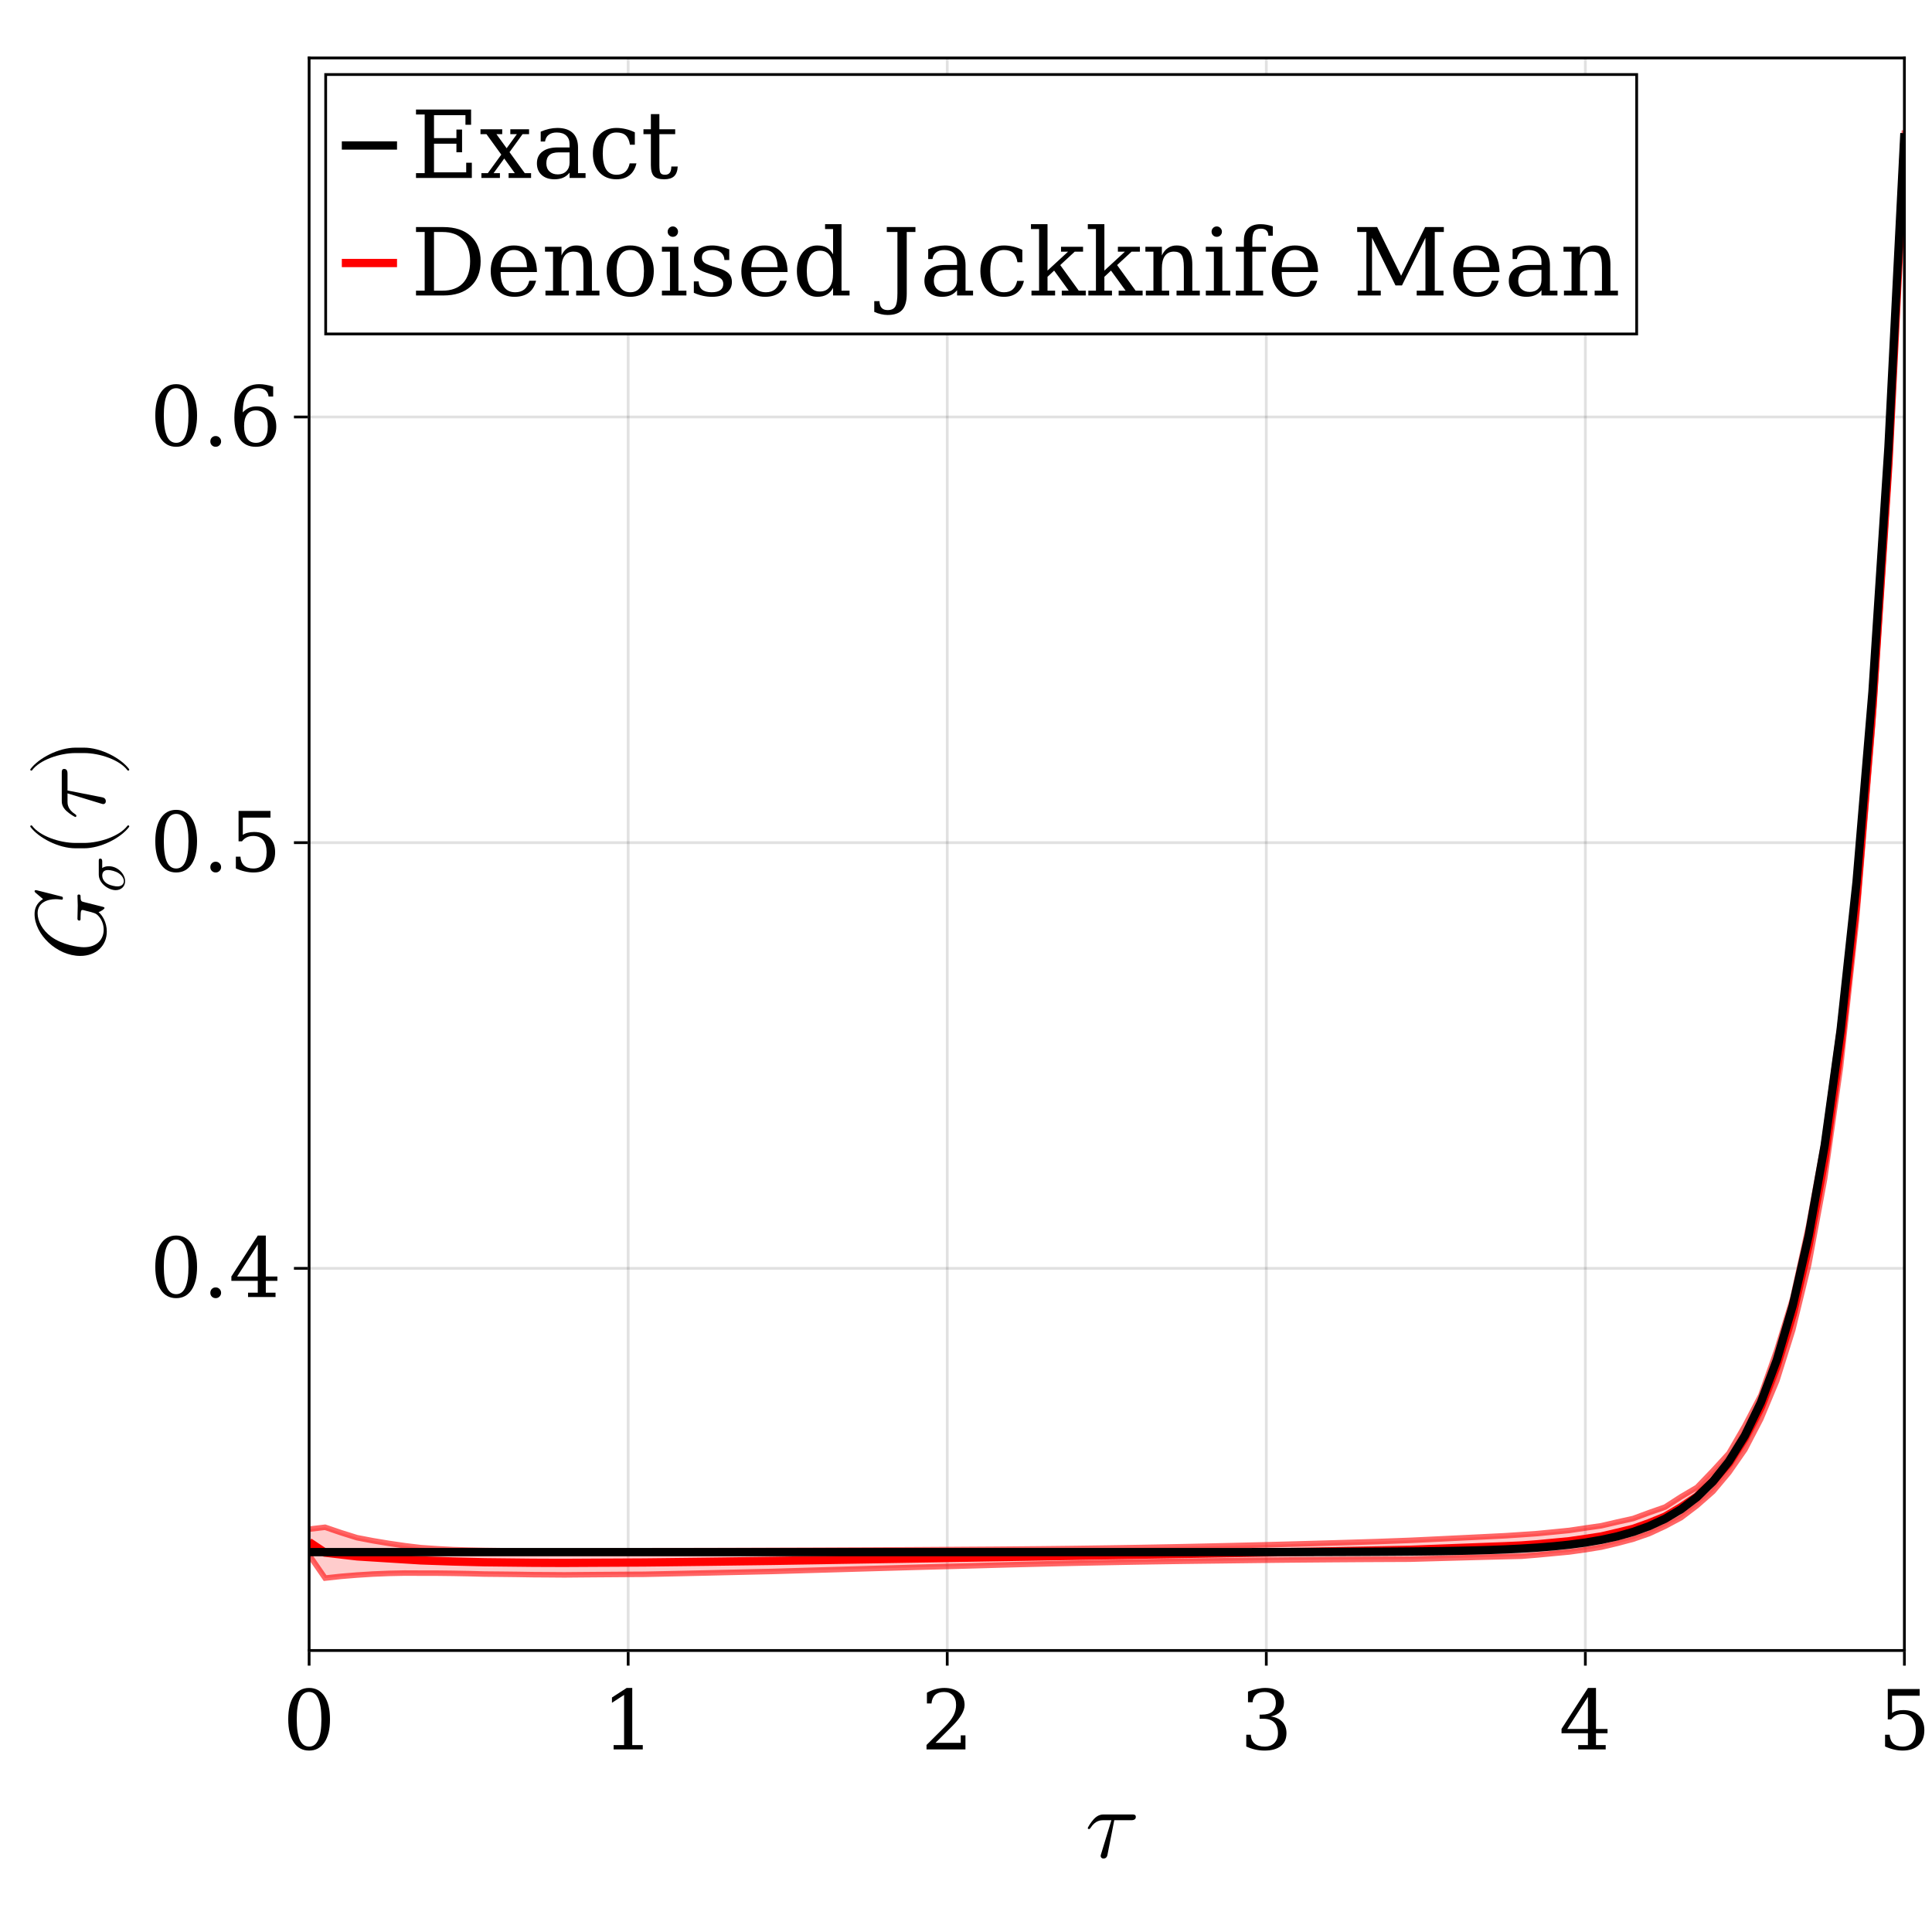 <?xml version="1.0" encoding="UTF-8"?>
<svg xmlns="http://www.w3.org/2000/svg" xmlns:xlink="http://www.w3.org/1999/xlink" width="525" height="525" viewBox="0 0 525 525">
<defs>
<g>
<g id="glyph-0-0-4fa00cd1">
<path d="M 13.797 -10.984 C 13.797 -11.641 13.234 -11.641 12.719 -11.641 L 5.156 -11.641 C 4.609 -11.641 3.562 -11.641 2.375 -10.375 C 1.484 -9.391 0.734 -8.094 0.734 -7.938 C 0.734 -7.938 0.734 -7.672 1.047 -7.672 C 1.266 -7.672 1.328 -7.781 1.484 -7.984 C 2.812 -10.078 4.344 -10.078 4.906 -10.078 L 7.156 -10.078 L 4.516 -1.406 C 4.406 -1.078 4.234 -0.516 4.234 -0.406 C 4.234 -0.109 4.422 0.328 5.016 0.328 C 5.906 0.328 6.047 -0.438 6.125 -0.844 L 7.938 -10.078 L 12.469 -10.078 C 12.828 -10.078 13.797 -10.078 13.797 -10.984 Z M 13.797 -10.984 "/>
</g>
<g id="glyph-1-0-4fa00cd1">
<path d="M 7.156 -0.766 C 8.27 -0.766 9.102 -1.379 9.656 -2.609 C 10.219 -3.836 10.5 -5.695 10.5 -8.188 C 10.5 -10.676 10.219 -12.535 9.656 -13.766 C 9.102 -14.992 8.27 -15.609 7.156 -15.609 C 6.031 -15.609 5.188 -14.992 4.625 -13.766 C 4.07 -12.535 3.797 -10.676 3.797 -8.188 C 3.797 -5.695 4.07 -3.836 4.625 -2.609 C 5.188 -1.379 6.031 -0.766 7.156 -0.766 Z M 7.156 0.312 C 5.375 0.312 3.984 -0.43 2.984 -1.922 C 1.984 -3.41 1.484 -5.5 1.484 -8.188 C 1.484 -10.875 1.984 -12.961 2.984 -14.453 C 3.984 -15.953 5.375 -16.703 7.156 -16.703 C 8.938 -16.703 10.328 -15.953 11.328 -14.453 C 12.328 -12.961 12.828 -10.875 12.828 -8.188 C 12.828 -5.5 12.328 -3.41 11.328 -1.922 C 10.328 -0.43 8.938 0.312 7.156 0.312 Z M 7.156 0.312 "/>
</g>
<g id="glyph-1-1-4fa00cd1">
<path d="M 2.125 -1.141 C 2.125 -1.555 2.258 -1.906 2.531 -2.188 C 2.812 -2.469 3.16 -2.609 3.578 -2.609 C 3.984 -2.609 4.328 -2.469 4.609 -2.188 C 4.898 -1.906 5.047 -1.555 5.047 -1.141 C 5.047 -0.734 4.898 -0.391 4.609 -0.109 C 4.328 0.172 3.984 0.312 3.578 0.312 C 3.16 0.312 2.812 0.172 2.531 -0.109 C 2.258 -0.391 2.125 -0.734 2.125 -1.141 Z M 2.125 -1.141 "/>
</g>
<g id="glyph-2-0-4fa00cd1">
<path d="M 3.203 0 L 3.203 -1.172 L 6.047 -1.172 L 6.047 -14.812 L 2.75 -12.672 L 2.75 -14.109 L 6.75 -16.703 L 8.266 -16.703 L 8.266 -1.172 L 11.125 -1.172 L 11.125 0 Z M 3.203 0 "/>
</g>
<g id="glyph-3-0-4fa00cd1">
<path d="M 2.875 -12.484 L 1.641 -12.484 L 1.641 -15.406 C 2.43 -15.832 3.223 -16.156 4.016 -16.375 C 4.805 -16.594 5.582 -16.703 6.344 -16.703 C 8.051 -16.703 9.398 -16.285 10.391 -15.453 C 11.379 -14.629 11.875 -13.504 11.875 -12.078 C 11.875 -10.473 10.754 -8.555 8.516 -6.328 C 8.336 -6.16 8.207 -6.031 8.125 -5.938 L 3.984 -1.797 L 10.828 -1.797 L 10.828 -3.828 L 12.109 -3.828 L 12.109 0 L 1.531 0 L 1.531 -1.203 L 6.5 -6.156 C 7.602 -7.258 8.391 -8.27 8.859 -9.188 C 9.328 -10.102 9.562 -11.066 9.562 -12.078 C 9.562 -13.191 9.27 -14.055 8.688 -14.672 C 8.113 -15.297 7.32 -15.609 6.312 -15.609 C 5.27 -15.609 4.461 -15.348 3.891 -14.828 C 3.316 -14.305 2.977 -13.523 2.875 -12.484 Z M 2.875 -12.484 "/>
</g>
<g id="glyph-3-1-4fa00cd1">
<path d="M 7.859 -5.562 L 7.859 -14.281 L 2.25 -5.562 Z M 12.688 0 L 5.219 0 L 5.219 -1.172 L 7.859 -1.172 L 7.859 -4.391 L 0.688 -4.391 L 0.688 -5.578 L 7.875 -16.703 L 10.047 -16.703 L 10.047 -5.562 L 13.188 -5.562 L 13.188 -4.391 L 10.047 -4.391 L 10.047 -1.172 L 12.688 -1.172 Z M 12.688 0 "/>
</g>
<g id="glyph-3-2-4fa00cd1">
<path d="M 11.312 -16.406 L 11.312 -14.594 L 3.797 -14.594 L 3.797 -9.906 C 4.18 -10.164 4.629 -10.359 5.141 -10.484 C 5.648 -10.617 6.219 -10.688 6.844 -10.688 C 8.613 -10.688 10.008 -10.195 11.031 -9.219 C 12.062 -8.238 12.578 -6.898 12.578 -5.203 C 12.578 -3.461 12.055 -2.109 11.016 -1.141 C 9.984 -0.172 8.531 0.312 6.656 0.312 C 5.906 0.312 5.133 0.219 4.344 0.031 C 3.551 -0.145 2.738 -0.422 1.906 -0.797 L 1.906 -3.984 L 3.156 -3.984 C 3.219 -2.941 3.547 -2.145 4.141 -1.594 C 4.742 -1.039 5.582 -0.766 6.656 -0.766 C 7.812 -0.766 8.703 -1.145 9.328 -1.906 C 9.953 -2.664 10.266 -3.766 10.266 -5.203 C 10.266 -6.617 9.953 -7.707 9.328 -8.469 C 8.711 -9.227 7.82 -9.609 6.656 -9.609 C 6 -9.609 5.414 -9.488 4.906 -9.25 C 4.406 -9.02 3.961 -8.656 3.578 -8.156 L 2.641 -8.156 L 2.641 -16.406 Z M 11.312 -16.406 "/>
</g>
<g id="glyph-3-3-4fa00cd1">
<path d="M 7.359 -0.766 C 8.391 -0.766 9.18 -1.145 9.734 -1.906 C 10.297 -2.664 10.578 -3.754 10.578 -5.172 C 10.578 -6.598 10.297 -7.688 9.734 -8.438 C 9.18 -9.195 8.391 -9.578 7.359 -9.578 C 6.316 -9.578 5.52 -9.211 4.969 -8.484 C 4.414 -7.754 4.141 -6.695 4.141 -5.312 C 4.141 -3.852 4.414 -2.727 4.969 -1.938 C 5.531 -1.156 6.328 -0.766 7.359 -0.766 Z M 3.781 -9.031 C 4.281 -9.582 4.844 -9.992 5.469 -10.266 C 6.102 -10.535 6.816 -10.672 7.609 -10.672 C 9.234 -10.672 10.52 -10.176 11.469 -9.188 C 12.414 -8.207 12.891 -6.867 12.891 -5.172 C 12.891 -3.516 12.379 -2.188 11.359 -1.188 C 10.336 -0.188 8.973 0.312 7.266 0.312 C 5.422 0.312 4 -0.375 3 -1.75 C 2 -3.133 1.5 -5.109 1.5 -7.672 C 1.5 -10.535 2.086 -12.754 3.266 -14.328 C 4.453 -15.91 6.117 -16.703 8.266 -16.703 C 8.836 -16.703 9.441 -16.645 10.078 -16.531 C 10.723 -16.426 11.379 -16.266 12.047 -16.047 L 12.047 -13.344 L 10.797 -13.344 C 10.711 -14.082 10.43 -14.645 9.953 -15.031 C 9.473 -15.414 8.832 -15.609 8.031 -15.609 C 6.613 -15.609 5.555 -15.066 4.859 -13.984 C 4.16 -12.91 3.801 -11.258 3.781 -9.031 Z M 3.781 -9.031 "/>
</g>
<g id="glyph-4-0-4fa00cd1">
<path d="M 2.188 -15.703 C 3.039 -16.023 3.859 -16.27 4.641 -16.438 C 5.43 -16.613 6.172 -16.703 6.859 -16.703 C 8.461 -16.703 9.711 -16.352 10.609 -15.656 C 11.516 -14.969 11.969 -14.008 11.969 -12.781 C 11.969 -11.789 11.656 -10.961 11.031 -10.297 C 10.414 -9.641 9.535 -9.191 8.391 -8.953 C 9.742 -8.766 10.789 -8.273 11.531 -7.484 C 12.27 -6.703 12.641 -5.68 12.641 -4.422 C 12.641 -2.891 12.125 -1.719 11.094 -0.906 C 10.07 -0.094 8.594 0.312 6.656 0.312 C 5.801 0.312 4.961 0.219 4.141 0.031 C 3.328 -0.145 2.52 -0.422 1.719 -0.797 L 1.719 -3.984 L 2.938 -3.984 C 3.008 -2.922 3.363 -2.117 4 -1.578 C 4.645 -1.035 5.547 -0.766 6.703 -0.766 C 7.816 -0.766 8.695 -1.086 9.344 -1.734 C 10 -2.391 10.328 -3.281 10.328 -4.406 C 10.328 -5.695 9.992 -6.672 9.328 -7.328 C 8.66 -7.992 7.68 -8.328 6.391 -8.328 L 5.344 -8.328 L 5.344 -9.453 L 5.906 -9.453 C 7.188 -9.453 8.145 -9.719 8.781 -10.25 C 9.426 -10.781 9.75 -11.578 9.75 -12.641 C 9.75 -13.598 9.484 -14.332 8.953 -14.844 C 8.422 -15.352 7.664 -15.609 6.688 -15.609 C 5.695 -15.609 4.926 -15.375 4.375 -14.906 C 3.832 -14.438 3.516 -13.742 3.422 -12.828 L 2.188 -12.828 Z M 2.188 -15.703 "/>
</g>
<g id="glyph-5-0-4fa00cd1">
<path d="M -7.016 -20.734 C -7.234 -20.734 -7.375 -20.625 -7.375 -20.391 C -7.375 -19.547 -7.297 -18.625 -7.297 -17.766 C -7.297 -16.609 -7.375 -15.391 -7.375 -14.234 C -7.375 -14.016 -7.375 -13.656 -6.828 -13.656 C -6.531 -13.656 -6.531 -13.953 -6.531 -14.359 L -6.531 -14.578 C -6.531 -14.938 -6.5 -15.391 -6.484 -15.734 C -6.406 -16.312 -6.375 -16.531 -6 -16.531 C -5.891 -16.531 -5.828 -16.531 -5.078 -16.312 C -2.672 -15.719 -2.375 -15.656 -1.625 -14.844 C -0.562 -13.688 -0.25 -12.203 -0.25 -11.172 C -0.25 -8.609 -2.031 -6.406 -5.609 -6.406 C -7.188 -6.406 -11.469 -7.047 -14.469 -9.234 C -16.953 -11.062 -18.203 -13.547 -18.203 -15.641 C -18.203 -18.5 -15.609 -19.469 -13.25 -19.469 C -12.562 -19.469 -11.688 -19.328 -11.609 -19.328 C -11.344 -19.328 -11.344 -19.609 -11.344 -19.734 C -11.344 -20.031 -11.359 -20.109 -11.828 -20.219 L -18.391 -21.875 C -18.5 -21.891 -18.656 -21.922 -18.766 -21.922 C -18.766 -21.922 -19.031 -21.891 -19.031 -21.625 C -19.031 -21.625 -19.031 -21.438 -18.734 -21.188 L -16.734 -19.5 C -18.609 -18.328 -19.031 -16.766 -19.031 -15.422 C -19.031 -9.859 -12.953 -4.047 -6.609 -4.047 C -2.266 -4.047 0.594 -6.859 0.594 -10.688 C 0.594 -13.172 -0.641 -15.141 -1.641 -15.938 C -1 -16.172 -0.031 -16.766 -0.031 -17.062 C -0.031 -17.25 -0.188 -17.312 -0.484 -17.391 L -5.641 -18.688 C -6.266 -18.844 -6.531 -18.906 -6.531 -20.094 C -6.531 -20.438 -6.531 -20.734 -7.016 -20.734 Z M -7.016 -20.734 "/>
</g>
<g id="glyph-6-0-4fa00cd1">
<path d="M -6.594 -9.188 C -6.984 -9.188 -6.984 -8.844 -6.984 -8.562 L -6.984 -4.859 C -6.984 -2.422 -4.312 -0.609 -2.375 -0.609 C -0.953 -0.609 0.172 -1.578 0.172 -3.047 C 0.172 -4.953 -1.781 -7.109 -4.281 -7.109 C -4.547 -7.109 -5.328 -7.109 -6.047 -6.609 L -6.047 -8.391 C -6.047 -8.609 -6.047 -9.188 -6.594 -9.188 Z M -4.469 -6.078 C -3.703 -6.078 -2.375 -5.75 -1.562 -5.203 C -0.594 -4.562 -0.172 -3.688 -0.172 -3.062 C -0.172 -2.266 -0.766 -1.625 -1.922 -1.625 C -2.422 -1.625 -3.75 -1.812 -4.703 -2.375 C -5.812 -3.062 -6.047 -4.031 -6.047 -4.578 C -6.047 -5.953 -4.969 -6.078 -4.469 -6.078 Z M -4.469 -6.078 "/>
</g>
<g id="glyph-7-0-4fa00cd1">
<path d="M 6.422 -8.969 C 6.344 -8.969 6.266 -8.906 6.203 -8.859 C 4.109 -6.047 -1.297 -4.188 -5.609 -4.188 L -7.891 -4.188 C -12.203 -4.188 -17.609 -6.047 -19.703 -8.859 C -19.766 -8.906 -19.844 -8.969 -19.922 -8.969 C -20.062 -8.969 -20.203 -8.828 -20.203 -8.688 C -20.203 -8.641 -20.172 -8.594 -20.141 -8.531 C -17.906 -5.562 -12.5 -2.734 -7.891 -2.734 L -5.609 -2.734 C -1 -2.734 4.406 -5.562 6.641 -8.531 C 6.672 -8.594 6.703 -8.641 6.703 -8.688 C 6.703 -8.828 6.562 -8.969 6.422 -8.969 Z M 6.422 -8.969 "/>
</g>
<g id="glyph-8-0-4fa00cd1">
<path d="M -10.984 -13.797 C -11.641 -13.797 -11.641 -13.234 -11.641 -12.719 L -11.641 -5.156 C -11.641 -4.609 -11.641 -3.562 -10.375 -2.375 C -9.391 -1.484 -8.094 -0.734 -7.938 -0.734 C -7.938 -0.734 -7.672 -0.734 -7.672 -1.047 C -7.672 -1.266 -7.781 -1.328 -7.984 -1.484 C -10.078 -2.812 -10.078 -4.344 -10.078 -4.906 L -10.078 -7.156 L -1.406 -4.516 C -1.078 -4.406 -0.516 -4.234 -0.406 -4.234 C -0.109 -4.234 0.328 -4.422 0.328 -5.016 C 0.328 -5.906 -0.438 -6.047 -0.844 -6.125 L -10.078 -7.938 L -10.078 -12.469 C -10.078 -12.828 -10.078 -13.797 -10.984 -13.797 Z M -10.984 -13.797 "/>
</g>
<g id="glyph-9-0-4fa00cd1">
<path d="M -5.609 -7.781 L -7.891 -7.781 C -12.5 -7.781 -17.906 -4.938 -20.141 -1.969 C -20.172 -1.922 -20.203 -1.859 -20.203 -1.812 C -20.203 -1.672 -20.062 -1.531 -19.922 -1.531 C -19.844 -1.531 -19.766 -1.594 -19.703 -1.641 C -17.609 -4.453 -12.203 -6.312 -7.891 -6.312 L -5.609 -6.312 C -1.297 -6.312 4.109 -4.453 6.203 -1.641 C 6.266 -1.594 6.344 -1.531 6.422 -1.531 C 6.562 -1.531 6.703 -1.672 6.703 -1.812 C 6.703 -1.859 6.672 -1.922 6.641 -1.969 C 4.406 -4.938 -1 -7.781 -5.609 -7.781 Z M -5.609 -7.781 "/>
</g>
<g id="glyph-10-0-4fa00cd1">
<path d="M 7.156 -0.766 C 8.27 -0.766 9.102 -1.379 9.656 -2.609 C 10.219 -3.836 10.5 -5.695 10.5 -8.188 C 10.5 -10.676 10.219 -12.535 9.656 -13.766 C 9.102 -14.992 8.27 -15.609 7.156 -15.609 C 6.031 -15.609 5.188 -14.992 4.625 -13.766 C 4.07 -12.535 3.797 -10.676 3.797 -8.188 C 3.797 -5.695 4.07 -3.836 4.625 -2.609 C 5.188 -1.379 6.031 -0.766 7.156 -0.766 Z M 7.156 0.312 C 5.375 0.312 3.984 -0.43 2.984 -1.922 C 1.984 -3.41 1.484 -5.5 1.484 -8.188 C 1.484 -10.875 1.984 -12.961 2.984 -14.453 C 3.984 -15.953 5.375 -16.703 7.156 -16.703 C 8.938 -16.703 10.328 -15.953 11.328 -14.453 C 12.328 -12.961 12.828 -10.875 12.828 -8.188 C 12.828 -5.5 12.328 -3.41 11.328 -1.922 C 10.328 -0.43 8.938 0.312 7.156 0.312 Z M 7.156 0.312 "/>
</g>
<g id="glyph-11-0-4fa00cd1">
<path d="M 1.406 0 L 1.406 -1.312 L 3.766 -1.312 L 3.766 -17.25 L 1.406 -17.25 L 1.406 -18.594 L 16.375 -18.594 L 16.375 -14.453 L 14.844 -14.453 L 14.844 -17.062 L 6.297 -17.062 L 6.297 -10.828 L 12.391 -10.828 L 12.391 -13.156 L 13.922 -13.156 L 13.922 -6.984 L 12.391 -6.984 L 12.391 -9.312 L 6.297 -9.312 L 6.297 -1.531 L 15.047 -1.531 L 15.047 -4.141 L 16.578 -4.141 L 16.578 0 Z M 1.406 0 "/>
</g>
<g id="glyph-11-1-4fa00cd1">
<path d="M 13.109 -3.969 C 12.785 -2.562 12.16 -1.488 11.234 -0.75 C 10.316 -0.008 9.129 0.359 7.672 0.359 C 5.742 0.359 4.191 -0.273 3.016 -1.547 C 1.848 -2.828 1.266 -4.52 1.266 -6.625 C 1.266 -8.738 1.848 -10.426 3.016 -11.688 C 4.191 -12.957 5.742 -13.594 7.672 -13.594 C 8.504 -13.594 9.336 -13.492 10.172 -13.297 C 11.004 -13.109 11.836 -12.812 12.672 -12.406 L 12.672 -9.031 L 11.344 -9.031 C 11.164 -10.188 10.785 -11.031 10.203 -11.562 C 9.617 -12.094 8.781 -12.359 7.688 -12.359 C 6.457 -12.359 5.523 -11.879 4.891 -10.922 C 4.266 -9.961 3.953 -8.531 3.953 -6.625 C 3.953 -4.719 4.266 -3.281 4.891 -2.312 C 5.516 -1.352 6.445 -0.875 7.688 -0.875 C 8.676 -0.875 9.461 -1.129 10.047 -1.641 C 10.641 -2.16 11.047 -2.938 11.266 -3.969 Z M 13.109 -3.969 "/>
</g>
<g id="glyph-11-2-4fa00cd1">
<path d="M 2.75 -11.906 L 0.734 -11.906 L 0.734 -13.234 L 2.75 -13.234 L 2.75 -17.344 L 5.062 -17.344 L 5.062 -13.234 L 9.359 -13.234 L 9.359 -11.906 L 5.062 -11.906 L 5.062 -3.5 C 5.062 -2.375 5.164 -1.656 5.375 -1.344 C 5.594 -1.031 5.992 -0.875 6.578 -0.875 C 7.172 -0.875 7.602 -1.051 7.875 -1.406 C 8.156 -1.758 8.301 -2.328 8.312 -3.109 L 10.047 -3.109 C 9.984 -1.91 9.656 -1.031 9.062 -0.469 C 8.477 0.082 7.582 0.359 6.375 0.359 C 5.051 0.359 4.113 0.066 3.562 -0.516 C 3.02 -1.098 2.75 -2.094 2.75 -3.5 Z M 2.75 -11.906 "/>
</g>
<g id="glyph-12-0-4fa00cd1">
<path d="M 7.422 -8.078 L 10.203 -11.906 L 8.422 -11.906 L 8.422 -13.234 L 13.516 -13.234 L 13.516 -11.906 L 11.75 -11.906 L 8.203 -7.016 L 12.344 -1.312 L 14.062 -1.312 L 14.062 0 L 7.953 0 L 7.953 -1.312 L 9.641 -1.312 L 6.766 -5.281 L 3.875 -1.312 L 5.594 -1.312 L 5.594 0 L 0.562 0 L 0.562 -1.312 L 2.312 -1.312 L 5.969 -6.344 L 1.938 -11.906 L 0.312 -11.906 L 0.312 -13.234 L 6.219 -13.234 L 6.219 -11.906 L 4.641 -11.906 Z M 7.422 -8.078 "/>
</g>
<g id="glyph-13-0-4fa00cd1">
<path d="M 10.141 -4.156 L 10.141 -6.953 L 7.203 -6.953 C 6.055 -6.953 5.207 -6.707 4.656 -6.219 C 4.102 -5.727 3.828 -4.977 3.828 -3.969 C 3.828 -3.051 4.109 -2.32 4.672 -1.781 C 5.234 -1.238 5.992 -0.969 6.953 -0.969 C 7.91 -0.969 8.68 -1.258 9.266 -1.844 C 9.848 -2.438 10.141 -3.207 10.141 -4.156 Z M 12.438 -8.266 L 12.438 -1.312 L 14.484 -1.312 L 14.484 0 L 10.141 0 L 10.141 -1.438 C 9.641 -0.82 9.055 -0.367 8.391 -0.078 C 7.723 0.211 6.945 0.359 6.062 0.359 C 4.594 0.359 3.426 -0.031 2.562 -0.812 C 1.695 -1.594 1.266 -2.645 1.266 -3.969 C 1.266 -5.344 1.758 -6.406 2.75 -7.156 C 3.738 -7.914 5.133 -8.297 6.938 -8.297 L 10.141 -8.297 L 10.141 -9.203 C 10.141 -10.203 9.832 -10.977 9.219 -11.531 C 8.613 -12.082 7.758 -12.359 6.656 -12.359 C 5.75 -12.359 5.023 -12.148 4.484 -11.734 C 3.941 -11.328 3.602 -10.719 3.469 -9.906 L 2.297 -9.906 L 2.297 -12.578 C 3.086 -12.922 3.859 -13.176 4.609 -13.344 C 5.359 -13.508 6.094 -13.594 6.812 -13.594 C 8.645 -13.594 10.039 -13.141 11 -12.234 C 11.957 -11.328 12.438 -10.004 12.438 -8.266 Z M 12.438 -8.266 "/>
</g>
<g id="glyph-14-0-4fa00cd1">
<path d="M 6.297 -1.312 L 8.609 -1.312 C 11.023 -1.312 12.879 -2 14.172 -3.375 C 15.461 -4.758 16.109 -6.738 16.109 -9.312 C 16.109 -11.883 15.461 -13.848 14.172 -15.203 C 12.891 -16.566 11.035 -17.25 8.609 -17.25 L 6.297 -17.25 Z M 1.406 0 L 1.406 -1.312 L 3.766 -1.312 L 3.766 -17.25 L 1.406 -17.25 L 1.406 -18.594 L 8.797 -18.594 C 12.004 -18.594 14.5 -17.773 16.281 -16.141 C 18.07 -14.504 18.969 -12.227 18.969 -9.312 C 18.969 -6.395 18.07 -4.113 16.281 -2.469 C 14.488 -0.82 11.992 0 8.797 0 Z M 1.406 0 "/>
</g>
<g id="glyph-14-1-4fa00cd1">
<path d="M 13.828 -6.375 L 3.953 -6.375 L 3.953 -6.281 C 3.953 -4.488 4.285 -3.141 4.953 -2.234 C 5.629 -1.328 6.625 -0.875 7.938 -0.875 C 8.938 -0.875 9.758 -1.133 10.406 -1.656 C 11.051 -2.188 11.5 -2.973 11.75 -4.016 L 13.594 -4.016 C 13.227 -2.555 12.551 -1.461 11.562 -0.734 C 10.582 -0.004 9.289 0.359 7.688 0.359 C 5.758 0.359 4.207 -0.273 3.031 -1.547 C 1.852 -2.828 1.266 -4.52 1.266 -6.625 C 1.266 -8.719 1.844 -10.398 3 -11.672 C 4.156 -12.953 5.672 -13.594 7.547 -13.594 C 9.547 -13.594 11.082 -12.977 12.156 -11.75 C 13.227 -10.52 13.785 -8.727 13.828 -6.375 Z M 11.125 -7.688 C 11.07 -9.238 10.742 -10.406 10.141 -11.188 C 9.535 -11.969 8.672 -12.359 7.547 -12.359 C 6.492 -12.359 5.66 -11.961 5.047 -11.172 C 4.441 -10.391 4.078 -9.227 3.953 -7.688 Z M 11.125 -7.688 "/>
</g>
<g id="glyph-15-0-4fa00cd1">
<path d="M 1.047 0 L 1.047 -1.312 L 3.109 -1.312 L 3.109 -11.906 L 0.922 -11.906 L 0.922 -13.234 L 5.406 -13.234 L 5.406 -10.875 C 5.82 -11.781 6.367 -12.457 7.047 -12.906 C 7.723 -13.363 8.508 -13.594 9.406 -13.594 C 10.875 -13.594 11.953 -13.172 12.641 -12.328 C 13.328 -11.492 13.672 -10.191 13.672 -8.422 L 13.672 -1.312 L 15.719 -1.312 L 15.719 0 L 9.391 0 L 9.391 -1.312 L 11.375 -1.312 L 11.375 -7.688 C 11.375 -9.312 11.172 -10.422 10.766 -11.016 C 10.367 -11.617 9.672 -11.922 8.672 -11.922 C 7.609 -11.922 6.797 -11.531 6.234 -10.75 C 5.68 -9.977 5.406 -8.852 5.406 -7.375 L 5.406 -1.312 L 7.391 -1.312 L 7.391 0 Z M 1.047 0 "/>
</g>
<g id="glyph-15-1-4fa00cd1">
<path d="M 13.828 -6.375 L 3.953 -6.375 L 3.953 -6.281 C 3.953 -4.488 4.285 -3.141 4.953 -2.234 C 5.629 -1.328 6.625 -0.875 7.938 -0.875 C 8.938 -0.875 9.758 -1.133 10.406 -1.656 C 11.051 -2.188 11.5 -2.973 11.75 -4.016 L 13.594 -4.016 C 13.227 -2.555 12.551 -1.461 11.562 -0.734 C 10.582 -0.004 9.289 0.359 7.688 0.359 C 5.758 0.359 4.207 -0.273 3.031 -1.547 C 1.852 -2.828 1.266 -4.52 1.266 -6.625 C 1.266 -8.719 1.844 -10.398 3 -11.672 C 4.156 -12.953 5.672 -13.594 7.547 -13.594 C 9.547 -13.594 11.082 -12.977 12.156 -11.75 C 13.227 -10.52 13.785 -8.727 13.828 -6.375 Z M 11.125 -7.688 C 11.07 -9.238 10.742 -10.406 10.141 -11.188 C 9.535 -11.969 8.672 -12.359 7.547 -12.359 C 6.492 -12.359 5.66 -11.961 5.047 -11.172 C 4.441 -10.391 4.078 -9.227 3.953 -7.688 Z M 11.125 -7.688 "/>
</g>
<g id="glyph-15-2-4fa00cd1">
<path d="M 10.969 -16.25 L 9.766 -16.25 C 9.754 -16.875 9.578 -17.348 9.234 -17.672 C 8.891 -17.992 8.391 -18.156 7.734 -18.156 C 6.879 -18.156 6.273 -17.922 5.922 -17.453 C 5.578 -16.984 5.406 -16.145 5.406 -14.938 L 5.406 -13.234 L 9.109 -13.234 L 9.109 -11.906 L 5.406 -11.906 L 5.406 -1.312 L 8.344 -1.312 L 8.344 0 L 0.922 0 L 0.922 -1.312 L 3.109 -1.312 L 3.109 -11.906 L 0.922 -11.906 L 0.922 -13.234 L 3.109 -13.234 L 3.109 -14.891 C 3.109 -16.367 3.492 -17.484 4.266 -18.234 C 5.035 -18.992 6.16 -19.375 7.641 -19.375 C 8.203 -19.375 8.758 -19.32 9.312 -19.219 C 9.863 -19.125 10.414 -18.973 10.969 -18.766 Z M 10.969 -16.25 "/>
</g>
<g id="glyph-16-0-4fa00cd1">
<path d="M 7.672 -0.875 C 8.898 -0.875 9.828 -1.359 10.453 -2.328 C 11.078 -3.297 11.391 -4.727 11.391 -6.625 C 11.391 -8.52 11.078 -9.945 10.453 -10.906 C 9.828 -11.875 8.898 -12.359 7.672 -12.359 C 6.441 -12.359 5.516 -11.875 4.891 -10.906 C 4.266 -9.945 3.953 -8.52 3.953 -6.625 C 3.953 -4.727 4.266 -3.297 4.891 -2.328 C 5.523 -1.359 6.453 -0.875 7.672 -0.875 Z M 7.672 0.359 C 5.742 0.359 4.191 -0.273 3.016 -1.547 C 1.848 -2.828 1.266 -4.52 1.266 -6.625 C 1.266 -8.727 1.848 -10.414 3.016 -11.688 C 4.18 -12.957 5.734 -13.594 7.672 -13.594 C 9.609 -13.594 11.156 -12.957 12.312 -11.688 C 13.477 -10.414 14.062 -8.727 14.062 -6.625 C 14.062 -4.52 13.477 -2.828 12.312 -1.547 C 11.156 -0.273 9.609 0.359 7.672 0.359 Z M 7.672 0.359 "/>
</g>
<g id="glyph-16-1-4fa00cd1">
<path d="M 2.484 -17.344 C 2.484 -17.727 2.617 -18.062 2.891 -18.344 C 3.172 -18.625 3.504 -18.766 3.891 -18.766 C 4.273 -18.766 4.602 -18.625 4.875 -18.344 C 5.156 -18.062 5.297 -17.727 5.297 -17.344 C 5.297 -16.957 5.16 -16.625 4.891 -16.344 C 4.617 -16.07 4.285 -15.938 3.891 -15.938 C 3.504 -15.938 3.172 -16.07 2.891 -16.344 C 2.617 -16.625 2.484 -16.957 2.484 -17.344 Z M 5.406 -1.312 L 7.578 -1.312 L 7.578 0 L 0.922 0 L 0.922 -1.312 L 3.109 -1.312 L 3.109 -11.906 L 0.922 -11.906 L 0.922 -13.234 L 5.406 -13.234 Z M 5.406 -1.312 "/>
</g>
<g id="glyph-16-2-4fa00cd1">
<path d="M 1.438 -0.734 L 1.438 -3.828 L 2.75 -3.828 C 2.781 -2.836 3.086 -2.098 3.672 -1.609 C 4.266 -1.117 5.133 -0.875 6.281 -0.875 C 7.301 -0.875 8.082 -1.066 8.625 -1.453 C 9.164 -1.836 9.438 -2.398 9.438 -3.141 C 9.438 -3.723 9.238 -4.191 8.844 -4.547 C 8.445 -4.898 7.613 -5.281 6.344 -5.688 L 4.688 -6.25 C 3.551 -6.613 2.727 -7.066 2.219 -7.609 C 1.707 -8.16 1.453 -8.863 1.453 -9.719 C 1.453 -10.926 1.895 -11.875 2.781 -12.562 C 3.676 -13.25 4.906 -13.594 6.469 -13.594 C 7.164 -13.594 7.898 -13.5 8.672 -13.312 C 9.453 -13.133 10.25 -12.875 11.062 -12.531 L 11.062 -9.641 L 9.75 -9.641 C 9.719 -10.492 9.414 -11.16 8.844 -11.641 C 8.281 -12.117 7.516 -12.359 6.547 -12.359 C 5.586 -12.359 4.859 -12.188 4.359 -11.844 C 3.867 -11.508 3.625 -11.004 3.625 -10.328 C 3.625 -9.766 3.812 -9.316 4.188 -8.984 C 4.562 -8.648 5.305 -8.305 6.422 -7.953 L 8.25 -7.391 C 9.5 -7.004 10.398 -6.52 10.953 -5.938 C 11.504 -5.352 11.781 -4.598 11.781 -3.672 C 11.781 -2.422 11.301 -1.438 10.344 -0.719 C 9.383 0 8.062 0.359 6.375 0.359 C 5.52 0.359 4.688 0.266 3.875 0.078 C 3.062 -0.098 2.25 -0.367 1.438 -0.734 Z M 1.438 -0.734 "/>
</g>
<g id="glyph-16-3-4fa00cd1">
<path d="M 13.391 -1.312 L 15.578 -1.312 L 15.578 0 L 11.094 0 L 11.094 -2.062 C 10.645 -1.238 10.07 -0.629 9.375 -0.234 C 8.688 0.16 7.832 0.359 6.812 0.359 C 5.188 0.359 3.852 -0.285 2.812 -1.578 C 1.781 -2.867 1.266 -4.551 1.266 -6.625 C 1.266 -8.695 1.781 -10.375 2.812 -11.656 C 3.844 -12.945 5.176 -13.594 6.812 -13.594 C 7.832 -13.594 8.688 -13.395 9.375 -13 C 10.07 -12.602 10.645 -11.992 11.094 -11.172 L 11.094 -18.047 L 8.922 -18.047 L 8.922 -19.375 L 13.391 -19.375 Z M 11.094 -5.969 L 11.094 -7.266 C 11.094 -8.859 10.785 -10.07 10.172 -10.906 C 9.566 -11.75 8.68 -12.172 7.516 -12.172 C 6.336 -12.172 5.445 -11.703 4.844 -10.766 C 4.25 -9.836 3.953 -8.457 3.953 -6.625 C 3.953 -4.801 4.25 -3.422 4.844 -2.484 C 5.445 -1.547 6.336 -1.078 7.516 -1.078 C 8.68 -1.078 9.566 -1.492 10.172 -2.328 C 10.785 -3.16 11.094 -4.375 11.094 -5.969 Z M 11.094 -5.969 "/>
</g>
<g id="glyph-16-4-4fa00cd1">
</g>
<g id="glyph-16-5-4fa00cd1">
<path d="M -2.141 4.453 L -2.141 1.531 L -0.719 1.531 C -0.695 2.352 -0.504 2.961 -0.141 3.359 C 0.223 3.766 0.77 3.969 1.5 3.969 C 2.488 3.969 3.176 3.656 3.562 3.031 C 3.957 2.414 4.156 1.203 4.156 -0.609 L 4.156 -17.25 L 1.266 -17.25 L 1.266 -18.594 L 9.047 -18.594 L 9.047 -17.25 L 6.688 -17.25 L 6.688 -0.516 C 6.688 1.535 6.273 3.016 5.453 3.922 C 4.629 4.836 3.305 5.297 1.484 5.297 C 0.891 5.297 0.289 5.223 -0.312 5.078 C -0.926 4.941 -1.535 4.734 -2.141 4.453 Z M -2.141 4.453 "/>
</g>
<g id="glyph-16-6-4fa00cd1">
<path d="M 10.141 -4.156 L 10.141 -6.953 L 7.203 -6.953 C 6.055 -6.953 5.207 -6.707 4.656 -6.219 C 4.102 -5.727 3.828 -4.977 3.828 -3.969 C 3.828 -3.051 4.109 -2.32 4.672 -1.781 C 5.234 -1.238 5.992 -0.969 6.953 -0.969 C 7.91 -0.969 8.68 -1.258 9.266 -1.844 C 9.848 -2.438 10.141 -3.207 10.141 -4.156 Z M 12.438 -8.266 L 12.438 -1.312 L 14.484 -1.312 L 14.484 0 L 10.141 0 L 10.141 -1.438 C 9.641 -0.82 9.055 -0.367 8.391 -0.078 C 7.723 0.211 6.945 0.359 6.062 0.359 C 4.594 0.359 3.426 -0.031 2.562 -0.812 C 1.695 -1.594 1.266 -2.645 1.266 -3.969 C 1.266 -5.344 1.758 -6.406 2.75 -7.156 C 3.738 -7.914 5.133 -8.297 6.938 -8.297 L 10.141 -8.297 L 10.141 -9.203 C 10.141 -10.203 9.832 -10.977 9.219 -11.531 C 8.613 -12.082 7.758 -12.359 6.656 -12.359 C 5.75 -12.359 5.023 -12.148 4.484 -11.734 C 3.941 -11.328 3.602 -10.719 3.469 -9.906 L 2.297 -9.906 L 2.297 -12.578 C 3.086 -12.922 3.859 -13.176 4.609 -13.344 C 5.359 -13.508 6.094 -13.594 6.812 -13.594 C 8.645 -13.594 10.039 -13.141 11 -12.234 C 11.957 -11.328 12.438 -10.004 12.438 -8.266 Z M 12.438 -8.266 "/>
</g>
<g id="glyph-16-7-4fa00cd1">
<path d="M 13.109 -3.969 C 12.785 -2.562 12.16 -1.488 11.234 -0.75 C 10.316 -0.008 9.129 0.359 7.672 0.359 C 5.742 0.359 4.191 -0.273 3.016 -1.547 C 1.848 -2.828 1.266 -4.52 1.266 -6.625 C 1.266 -8.738 1.848 -10.426 3.016 -11.688 C 4.191 -12.957 5.742 -13.594 7.672 -13.594 C 8.504 -13.594 9.336 -13.492 10.172 -13.297 C 11.004 -13.109 11.836 -12.812 12.672 -12.406 L 12.672 -9.031 L 11.344 -9.031 C 11.164 -10.188 10.785 -11.031 10.203 -11.562 C 9.617 -12.094 8.781 -12.359 7.688 -12.359 C 6.457 -12.359 5.523 -11.879 4.891 -10.922 C 4.266 -9.961 3.953 -8.531 3.953 -6.625 C 3.953 -4.719 4.266 -3.281 4.891 -2.312 C 5.516 -1.352 6.445 -0.875 7.688 -0.875 C 8.676 -0.875 9.461 -1.129 10.047 -1.641 C 10.641 -2.16 11.047 -2.938 11.266 -3.969 Z M 13.109 -3.969 "/>
</g>
<g id="glyph-16-8-4fa00cd1">
<path d="M 7.297 0 L 0.875 0 L 0.875 -1.312 L 2.938 -1.312 L 2.938 -18.047 L 0.734 -18.047 L 0.734 -19.375 L 5.234 -19.375 L 5.234 -6.766 L 10.812 -11.906 L 8.906 -11.906 L 8.906 -13.234 L 14.891 -13.234 L 14.891 -11.906 L 12.625 -11.906 L 8.688 -8.266 L 13.719 -1.312 L 15.625 -1.312 L 15.625 0 L 9.109 0 L 9.109 -1.312 L 11 -1.312 L 7.031 -6.766 L 5.234 -5.078 L 5.234 -1.312 L 7.297 -1.312 Z M 7.297 0 "/>
</g>
<g id="glyph-16-9-4fa00cd1">
<path d="M 1.406 0 L 1.406 -1.312 L 3.766 -1.312 L 3.766 -17.25 L 1.266 -17.25 L 1.266 -18.594 L 6.688 -18.594 L 13.203 -5.359 L 19.734 -18.594 L 24.812 -18.594 L 24.812 -17.25 L 22.344 -17.25 L 22.344 -1.312 L 24.719 -1.312 L 24.719 0 L 17.438 0 L 17.438 -1.312 L 19.812 -1.312 L 19.812 -15.688 L 13.438 -2.734 L 11.672 -2.734 L 5.297 -15.688 L 5.297 -1.312 L 7.672 -1.312 L 7.672 0 Z M 1.406 0 "/>
</g>
<g id="glyph-16-10-4fa00cd1">
<path d="M 13.828 -6.375 L 3.953 -6.375 L 3.953 -6.281 C 3.953 -4.488 4.285 -3.141 4.953 -2.234 C 5.629 -1.328 6.625 -0.875 7.938 -0.875 C 8.938 -0.875 9.758 -1.133 10.406 -1.656 C 11.051 -2.188 11.5 -2.973 11.75 -4.016 L 13.594 -4.016 C 13.227 -2.555 12.551 -1.461 11.562 -0.734 C 10.582 -0.004 9.289 0.359 7.688 0.359 C 5.758 0.359 4.207 -0.273 3.031 -1.547 C 1.852 -2.828 1.266 -4.52 1.266 -6.625 C 1.266 -8.719 1.844 -10.398 3 -11.672 C 4.156 -12.953 5.672 -13.594 7.547 -13.594 C 9.547 -13.594 11.082 -12.977 12.156 -11.75 C 13.227 -10.52 13.785 -8.727 13.828 -6.375 Z M 11.125 -7.688 C 11.07 -9.238 10.742 -10.406 10.141 -11.188 C 9.535 -11.969 8.672 -12.359 7.547 -12.359 C 6.492 -12.359 5.66 -11.961 5.047 -11.172 C 4.441 -10.391 4.078 -9.227 3.953 -7.688 Z M 11.125 -7.688 "/>
</g>
<g id="glyph-16-11-4fa00cd1">
<path d="M 1.047 0 L 1.047 -1.312 L 3.109 -1.312 L 3.109 -11.906 L 0.922 -11.906 L 0.922 -13.234 L 5.406 -13.234 L 5.406 -10.875 C 5.82 -11.781 6.367 -12.457 7.047 -12.906 C 7.723 -13.363 8.508 -13.594 9.406 -13.594 C 10.875 -13.594 11.953 -13.172 12.641 -12.328 C 13.328 -11.492 13.672 -10.191 13.672 -8.422 L 13.672 -1.312 L 15.719 -1.312 L 15.719 0 L 9.391 0 L 9.391 -1.312 L 11.375 -1.312 L 11.375 -7.688 C 11.375 -9.312 11.172 -10.422 10.766 -11.016 C 10.367 -11.617 9.672 -11.922 8.672 -11.922 C 7.609 -11.922 6.797 -11.531 6.234 -10.75 C 5.68 -9.977 5.406 -8.852 5.406 -7.375 L 5.406 -1.312 L 7.391 -1.312 L 7.391 0 Z M 1.047 0 "/>
</g>
<g id="glyph-17-0-4fa00cd1">
<path d="M 7.297 0 L 0.875 0 L 0.875 -1.312 L 2.938 -1.312 L 2.938 -18.047 L 0.734 -18.047 L 0.734 -19.375 L 5.234 -19.375 L 5.234 -6.766 L 10.812 -11.906 L 8.906 -11.906 L 8.906 -13.234 L 14.891 -13.234 L 14.891 -11.906 L 12.625 -11.906 L 8.688 -8.266 L 13.719 -1.312 L 15.625 -1.312 L 15.625 0 L 9.109 0 L 9.109 -1.312 L 11 -1.312 L 7.031 -6.766 L 5.234 -5.078 L 5.234 -1.312 L 7.297 -1.312 Z M 7.297 0 "/>
</g>
<g id="glyph-17-1-4fa00cd1">
<path d="M 1.047 0 L 1.047 -1.312 L 3.109 -1.312 L 3.109 -11.906 L 0.922 -11.906 L 0.922 -13.234 L 5.406 -13.234 L 5.406 -10.875 C 5.82 -11.781 6.367 -12.457 7.047 -12.906 C 7.723 -13.363 8.508 -13.594 9.406 -13.594 C 10.875 -13.594 11.953 -13.172 12.641 -12.328 C 13.328 -11.492 13.672 -10.191 13.672 -8.422 L 13.672 -1.312 L 15.719 -1.312 L 15.719 0 L 9.391 0 L 9.391 -1.312 L 11.375 -1.312 L 11.375 -7.688 C 11.375 -9.312 11.172 -10.422 10.766 -11.016 C 10.367 -11.617 9.672 -11.922 8.672 -11.922 C 7.609 -11.922 6.797 -11.531 6.234 -10.75 C 5.68 -9.977 5.406 -8.852 5.406 -7.375 L 5.406 -1.312 L 7.391 -1.312 L 7.391 0 Z M 1.047 0 "/>
</g>
</g>
<clipPath id="clip-0-4fa00cd1">
<path clip-rule="nonzero" d="M 84 35 L 517.5 35 L 517.5 429 L 84 429 Z M 84 35 "/>
</clipPath>
<clipPath id="clip-1-4fa00cd1">
<path clip-rule="nonzero" d="M 84 32 L 517.5 32 L 517.5 432 L 84 432 Z M 84 32 "/>
</clipPath>
<clipPath id="clip-2-4fa00cd1">
<path clip-rule="nonzero" d="M 84 38 L 517.5 38 L 517.5 434 L 84 434 Z M 84 38 "/>
</clipPath>
<clipPath id="clip-3-4fa00cd1">
<path clip-rule="nonzero" d="M 84 31 L 517.5 31 L 517.5 426 L 84 426 Z M 84 31 "/>
</clipPath>
<clipPath id="clip-4-4fa00cd1">
<path clip-rule="nonzero" d="M 84 29 L 517.5 29 L 517.5 429 L 84 429 Z M 84 29 "/>
</clipPath>
</defs>
<rect x="-52.5" y="-52.5" width="630" height="630" fill="rgb(100%, 100%, 100%)" fill-opacity="1"/>
<path fill-rule="nonzero" fill="rgb(100%, 100%, 100%)" fill-opacity="1" d="M 84 448.5 L 517.5 448.5 L 517.5 15.75 L 84 15.75 Z M 84 448.5 "/>
<path fill="none" stroke-width="1" stroke-linecap="butt" stroke-linejoin="miter" stroke="rgb(0%, 0%, 0%)" stroke-opacity="0.12" stroke-miterlimit="1.155" d="M 112 598 L 112 21 " transform="matrix(0.75, 0, 0, 0.75, 0, 0)"/>
<path fill="none" stroke-width="1" stroke-linecap="butt" stroke-linejoin="miter" stroke="rgb(0%, 0%, 0%)" stroke-opacity="0.12" stroke-miterlimit="1.155" d="M 227.599 598 L 227.599 21 " transform="matrix(0.75, 0, 0, 0.75, 0, 0)"/>
<path fill="none" stroke-width="1" stroke-linecap="butt" stroke-linejoin="miter" stroke="rgb(0%, 0%, 0%)" stroke-opacity="0.12" stroke-miterlimit="1.155" d="M 343.198 598 L 343.198 21 " transform="matrix(0.75, 0, 0, 0.75, 0, 0)"/>
<path fill="none" stroke-width="1" stroke-linecap="butt" stroke-linejoin="miter" stroke="rgb(0%, 0%, 0%)" stroke-opacity="0.12" stroke-miterlimit="1.155" d="M 458.802 598 L 458.802 21 " transform="matrix(0.75, 0, 0, 0.75, 0, 0)"/>
<path fill="none" stroke-width="1" stroke-linecap="butt" stroke-linejoin="miter" stroke="rgb(0%, 0%, 0%)" stroke-opacity="0.12" stroke-miterlimit="1.155" d="M 574.401 598 L 574.401 21 " transform="matrix(0.75, 0, 0, 0.75, 0, 0)"/>
<path fill="none" stroke-width="1" stroke-linecap="butt" stroke-linejoin="miter" stroke="rgb(0%, 0%, 0%)" stroke-opacity="0.12" stroke-miterlimit="1.155" d="M 690 598 L 690 21 " transform="matrix(0.75, 0, 0, 0.75, 0, 0)"/>
<path fill="none" stroke-width="1" stroke-linecap="butt" stroke-linejoin="miter" stroke="rgb(0%, 0%, 0%)" stroke-opacity="0.12" stroke-miterlimit="1.155" d="M 112 459.542 L 690 459.542 " transform="matrix(0.75, 0, 0, 0.75, 0, 0)"/>
<path fill="none" stroke-width="1" stroke-linecap="butt" stroke-linejoin="miter" stroke="rgb(0%, 0%, 0%)" stroke-opacity="0.12" stroke-miterlimit="1.155" d="M 112 305.312 L 690 305.312 " transform="matrix(0.75, 0, 0, 0.75, 0, 0)"/>
<path fill="none" stroke-width="1" stroke-linecap="butt" stroke-linejoin="miter" stroke="rgb(0%, 0%, 0%)" stroke-opacity="0.12" stroke-miterlimit="1.155" d="M 112 151.078 L 690 151.078 " transform="matrix(0.75, 0, 0, 0.75, 0, 0)"/>
<g fill="rgb(0%, 0%, 0%)" fill-opacity="1">
<use xlink:href="#glyph-0-0-4fa00cd1" x="294.851" y="504.703"/>
</g>
<g fill="rgb(0%, 0%, 0%)" fill-opacity="1">
<use xlink:href="#glyph-1-0-4fa00cd1" x="76.842" y="475.385"/>
</g>
<g fill="rgb(0%, 0%, 0%)" fill-opacity="1">
<use xlink:href="#glyph-2-0-4fa00cd1" x="163.542" y="475.385"/>
</g>
<g fill="rgb(0%, 0%, 0%)" fill-opacity="1">
<use xlink:href="#glyph-3-0-4fa00cd1" x="250.242" y="475.385"/>
</g>
<g fill="rgb(0%, 0%, 0%)" fill-opacity="1">
<use xlink:href="#glyph-4-0-4fa00cd1" x="336.942" y="475.385"/>
</g>
<g fill="rgb(0%, 0%, 0%)" fill-opacity="1">
<use xlink:href="#glyph-3-1-4fa00cd1" x="423.642" y="475.385"/>
</g>
<g fill="rgb(0%, 0%, 0%)" fill-opacity="1">
<use xlink:href="#glyph-3-2-4fa00cd1" x="510.342" y="475.385"/>
</g>
<g fill="rgb(0%, 0%, 0%)" fill-opacity="1">
<use xlink:href="#glyph-5-0-4fa00cd1" x="28.425" y="263.807"/>
</g>
<g fill="rgb(0%, 0%, 0%)" fill-opacity="1">
<use xlink:href="#glyph-6-0-4fa00cd1" x="33.825" y="242.498"/>
</g>
<g fill="rgb(0%, 0%, 0%)" fill-opacity="1">
<use xlink:href="#glyph-7-0-4fa00cd1" x="28.425" y="233.248"/>
</g>
<g fill="rgb(0%, 0%, 0%)" fill-opacity="1">
<use xlink:href="#glyph-8-0-4fa00cd1" x="28.425" y="222.745"/>
</g>
<g fill="rgb(0%, 0%, 0%)" fill-opacity="1">
<use xlink:href="#glyph-9-0-4fa00cd1" x="28.425" y="210.946"/>
</g>
<g fill="rgb(0%, 0%, 0%)" fill-opacity="1">
<use xlink:href="#glyph-10-0-4fa00cd1" x="40.718" y="352.447"/>
</g>
<g fill="rgb(0%, 0%, 0%)" fill-opacity="1">
<use xlink:href="#glyph-1-1-4fa00cd1" x="55.033" y="352.447"/>
</g>
<g fill="rgb(0%, 0%, 0%)" fill-opacity="1">
<use xlink:href="#glyph-3-1-4fa00cd1" x="62.185" y="352.447"/>
</g>
<g fill="rgb(0%, 0%, 0%)" fill-opacity="1">
<use xlink:href="#glyph-10-0-4fa00cd1" x="40.718" y="236.772"/>
</g>
<g fill="rgb(0%, 0%, 0%)" fill-opacity="1">
<use xlink:href="#glyph-1-1-4fa00cd1" x="55.033" y="236.772"/>
</g>
<g fill="rgb(0%, 0%, 0%)" fill-opacity="1">
<use xlink:href="#glyph-3-2-4fa00cd1" x="62.185" y="236.772"/>
</g>
<g fill="rgb(0%, 0%, 0%)" fill-opacity="1">
<use xlink:href="#glyph-10-0-4fa00cd1" x="40.718" y="121.098"/>
</g>
<g fill="rgb(0%, 0%, 0%)" fill-opacity="1">
<use xlink:href="#glyph-1-1-4fa00cd1" x="55.033" y="121.098"/>
</g>
<g fill="rgb(0%, 0%, 0%)" fill-opacity="1">
<use xlink:href="#glyph-3-3-4fa00cd1" x="62.185" y="121.098"/>
</g>
<g clip-path="url(#clip-0-4fa00cd1)">
<path fill-rule="nonzero" fill="rgb(100%, 0%, 0%)" fill-opacity="0.2" d="M 84 415.531 L 88.336 415.016 L 92.672 416.496 L 97.004 417.852 L 101.34 418.68 L 105.676 419.402 L 110.012 420.035 L 114.344 420.559 L 118.68 420.852 L 123.016 421.094 L 127.352 421.223 L 131.684 421.316 L 136.02 421.375 L 140.355 421.418 L 144.691 421.441 L 149.023 421.453 L 153.359 421.441 L 162.031 421.426 L 166.363 421.41 L 170.699 421.395 L 175.035 421.375 L 179.371 421.371 L 183.703 421.367 L 192.375 421.352 L 201.047 421.328 L 205.379 421.312 L 214.051 421.281 L 218.387 421.27 L 222.719 421.254 L 231.391 421.215 L 235.727 421.199 L 240.059 421.176 L 244.395 421.156 L 248.73 421.133 L 253.066 421.105 L 257.398 421.078 L 261.734 421.047 L 270.406 420.992 L 274.738 420.957 L 283.41 420.879 L 287.746 420.832 L 292.078 420.781 L 296.414 420.723 L 300.75 420.66 L 305.086 420.594 L 309.422 420.523 L 313.754 420.445 L 318.09 420.363 L 322.426 420.277 L 326.762 420.184 L 331.094 420.086 L 335.43 419.988 L 344.102 419.777 L 348.434 419.66 L 352.77 419.543 L 357.105 419.422 L 361.441 419.297 L 365.773 419.168 L 370.109 419.035 L 374.445 418.898 L 378.781 418.738 L 383.113 418.578 L 387.449 418.375 L 391.785 418.168 L 396.121 417.957 L 400.453 417.746 L 409.125 417.316 L 413.461 417.027 L 417.797 416.727 L 422.129 416.305 L 426.465 415.875 L 430.801 415.23 L 435.137 414.605 L 439.469 413.602 L 443.805 412.641 L 448.141 411.039 L 452.477 409.523 L 456.809 406.73 L 461.145 404.176 L 465.48 399.668 L 469.816 394.922 L 474.148 387.453 L 478.484 379.172 L 482.82 366.902 L 487.156 352.789 L 491.488 333.027 L 495.824 309.445 L 500.16 277.52 L 504.496 238.496 L 508.828 186.918 L 513.164 121.746 L 517.5 35.422 L 517.5 42.438 L 513.164 130.098 L 508.828 197.336 L 504.496 249.914 L 500.16 289.793 L 495.824 320.309 L 491.488 343.672 L 487.156 361.406 L 482.82 375.211 L 478.484 385.586 L 474.148 393.918 L 469.816 400.137 L 465.48 405.301 L 461.145 409.109 L 456.809 412.402 L 452.477 414.723 L 448.141 416.734 L 443.805 418.238 L 439.469 419.391 L 435.137 420.414 L 430.801 421.113 L 426.465 421.723 L 422.129 422.129 L 417.797 422.539 L 413.461 422.891 L 409.125 422.992 L 404.789 423.102 L 400.453 423.215 L 396.121 423.332 L 391.785 423.449 L 383.113 423.691 L 378.781 423.711 L 374.445 423.73 L 370.109 423.754 L 365.773 423.781 L 361.441 423.812 L 352.77 423.883 L 348.434 423.926 L 344.102 423.973 L 339.766 424.023 L 331.094 424.133 L 326.762 424.184 L 322.426 424.238 L 318.09 424.301 L 313.754 424.367 L 309.422 424.438 L 305.086 424.516 L 300.75 424.598 L 292.078 424.777 L 287.746 424.875 L 279.074 425.086 L 274.738 425.195 L 270.406 425.312 L 261.734 425.555 L 257.398 425.668 L 253.066 425.785 L 248.73 425.902 L 240.059 426.145 L 235.727 426.27 L 222.719 426.645 L 218.387 426.77 L 209.715 427.027 L 205.379 427.121 L 201.047 427.223 L 196.711 427.32 L 192.375 427.422 L 188.039 427.516 L 183.703 427.613 L 179.371 427.707 L 175.035 427.797 L 170.699 427.82 L 166.363 427.852 L 162.031 427.883 L 157.695 427.918 L 153.359 427.957 L 149.023 427.922 L 144.691 427.895 L 140.355 427.824 L 136.02 427.773 L 131.684 427.734 L 127.352 427.617 L 123.016 427.535 L 118.68 427.484 L 114.344 427.48 L 110.012 427.461 L 105.676 427.551 L 101.34 427.73 L 97.004 428.004 L 92.672 428.355 L 88.336 428.828 L 84 422.547 Z M 84 415.531 "/>
</g>
<g clip-path="url(#clip-1-4fa00cd1)">
<path fill="none" stroke-width="3" stroke-linecap="butt" stroke-linejoin="miter" stroke="rgb(100%, 0%, 0%)" stroke-opacity="1" stroke-miterlimit="2" d="M 112 558.719 L 117.781 562.562 L 123.562 563.234 L 129.339 563.906 L 135.12 564.276 L 140.901 564.635 L 146.682 565 L 152.458 565.359 L 164.021 565.755 L 169.802 565.896 L 175.578 566.036 L 192.922 566.224 L 198.698 566.25 L 204.479 566.266 L 216.042 566.203 L 221.818 566.177 L 233.38 566.115 L 239.161 566.052 L 244.938 565.984 L 256.5 565.849 L 262.281 565.776 L 268.062 565.698 L 273.839 565.625 L 279.62 565.547 L 291.182 565.359 L 296.958 565.266 L 302.74 565.167 L 314.302 564.979 L 320.078 564.88 L 325.859 564.786 L 331.641 564.688 L 337.422 564.594 L 343.198 564.495 L 348.979 564.401 L 360.542 564.203 L 366.318 564.104 L 383.661 563.807 L 389.438 563.708 L 395.219 563.604 L 412.562 563.307 L 418.339 563.208 L 435.682 562.911 L 441.458 562.812 L 458.802 562.5 L 464.578 562.391 L 470.359 562.286 L 476.141 562.177 L 481.922 562.073 L 487.698 561.964 L 493.479 561.859 L 499.26 561.75 L 505.042 561.63 L 510.818 561.516 L 528.161 560.859 L 533.938 560.641 L 539.719 560.422 L 545.5 560.208 L 551.281 559.943 L 557.062 559.51 L 562.839 558.958 L 568.62 558.401 L 574.401 557.562 L 580.182 556.682 L 585.958 555.328 L 591.74 553.917 L 597.521 551.849 L 603.302 549.495 L 609.078 546.089 L 614.859 542.188 L 620.641 536.646 L 626.422 530.036 L 632.198 520.911 L 637.979 509.839 L 643.76 494.74 L 649.542 476.13 L 655.318 451.13 L 661.099 419.833 L 666.88 378.208 L 672.661 325.604 L 678.438 256.172 L 684.219 167.896 L 690 51.906 " transform="matrix(0.75, 0, 0, 0.75, 0, 0)"/>
</g>
<g clip-path="url(#clip-2-4fa00cd1)">
<path fill="none" stroke-width="2" stroke-linecap="butt" stroke-linejoin="miter" stroke="rgb(100%, 0%, 0%)" stroke-opacity="0.6" stroke-miterlimit="2" d="M 112 563.396 L 117.781 571.771 L 123.562 571.141 L 129.339 570.672 L 135.12 570.307 L 140.901 570.068 L 146.682 569.948 L 152.458 569.974 L 158.24 569.979 L 164.021 570.047 L 169.802 570.156 L 175.578 570.312 L 181.359 570.365 L 187.141 570.432 L 192.922 570.526 L 198.698 570.562 L 204.479 570.609 L 210.26 570.557 L 216.042 570.51 L 221.818 570.469 L 227.599 570.427 L 233.38 570.396 L 239.161 570.276 L 244.938 570.151 L 250.719 570.021 L 256.5 569.896 L 262.281 569.76 L 268.062 569.63 L 273.839 569.495 L 279.62 569.37 L 291.182 569.026 L 296.958 568.859 L 314.302 568.359 L 320.078 568.193 L 331.641 567.87 L 337.422 567.714 L 343.198 567.557 L 348.979 567.406 L 360.542 567.083 L 366.318 566.927 L 372.099 566.781 L 383.661 566.5 L 389.438 566.37 L 401 566.13 L 406.781 566.021 L 412.562 565.917 L 418.339 565.823 L 424.12 565.734 L 429.901 565.651 L 435.682 565.578 L 441.458 565.51 L 453.021 565.365 L 458.802 565.297 L 464.578 565.234 L 470.359 565.177 L 481.922 565.083 L 487.698 565.042 L 493.479 565.005 L 499.26 564.974 L 505.042 564.948 L 510.818 564.922 L 522.38 564.599 L 528.161 564.443 L 533.938 564.286 L 539.719 564.135 L 545.5 563.99 L 551.281 563.854 L 557.062 563.385 L 562.839 562.839 L 568.62 562.297 L 574.401 561.484 L 580.182 560.552 L 585.958 559.188 L 591.74 557.651 L 597.521 555.646 L 603.302 552.964 L 609.078 549.87 L 614.859 545.479 L 620.641 540.401 L 626.422 533.516 L 632.198 525.224 L 637.979 514.115 L 643.76 500.281 L 649.542 481.875 L 655.318 458.229 L 661.099 427.078 L 666.88 386.391 L 672.661 333.219 L 678.438 263.115 L 684.219 173.464 L 690 56.583 " transform="matrix(0.75, 0, 0, 0.75, 0, 0)"/>
</g>
<g clip-path="url(#clip-3-4fa00cd1)">
<path fill="none" stroke-width="2" stroke-linecap="butt" stroke-linejoin="miter" stroke="rgb(100%, 0%, 0%)" stroke-opacity="0.6" stroke-miterlimit="2" d="M 112 554.042 L 117.781 553.354 L 123.562 555.328 L 129.339 557.135 L 135.12 558.24 L 140.901 559.203 L 146.682 560.047 L 152.458 560.745 L 158.24 561.135 L 164.021 561.458 L 169.802 561.63 L 175.578 561.755 L 181.359 561.833 L 187.141 561.891 L 192.922 561.922 L 198.698 561.938 L 204.479 561.922 L 216.042 561.901 L 221.818 561.88 L 227.599 561.859 L 233.38 561.833 L 239.161 561.828 L 244.938 561.823 L 256.5 561.802 L 268.062 561.771 L 273.839 561.75 L 285.401 561.708 L 291.182 561.693 L 296.958 561.672 L 308.521 561.62 L 314.302 561.599 L 320.078 561.568 L 325.859 561.542 L 331.641 561.51 L 337.422 561.474 L 343.198 561.438 L 348.979 561.396 L 360.542 561.323 L 366.318 561.276 L 377.88 561.172 L 383.661 561.109 L 389.438 561.042 L 395.219 560.964 L 401 560.88 L 406.781 560.792 L 412.562 560.698 L 418.339 560.594 L 424.12 560.484 L 429.901 560.37 L 435.682 560.245 L 441.458 560.115 L 447.24 559.984 L 458.802 559.703 L 464.578 559.547 L 470.359 559.391 L 476.141 559.229 L 481.922 559.062 L 487.698 558.891 L 493.479 558.714 L 499.26 558.531 L 505.042 558.318 L 510.818 558.104 L 516.599 557.833 L 522.38 557.557 L 528.161 557.276 L 533.938 556.995 L 545.5 556.422 L 551.281 556.036 L 557.062 555.635 L 562.839 555.073 L 568.62 554.5 L 574.401 553.641 L 580.182 552.807 L 585.958 551.469 L 591.74 550.188 L 597.521 548.052 L 603.302 546.031 L 609.078 542.307 L 614.859 538.901 L 620.641 532.891 L 626.422 526.562 L 632.198 516.604 L 637.979 505.562 L 643.76 489.203 L 649.542 470.385 L 655.318 444.036 L 661.099 412.594 L 666.88 370.026 L 672.661 317.995 L 678.438 249.224 L 684.219 162.328 L 690 47.229 " transform="matrix(0.75, 0, 0, 0.75, 0, 0)"/>
</g>
<g clip-path="url(#clip-4-4fa00cd1)">
<path fill="none" stroke-width="3" stroke-linecap="butt" stroke-linejoin="miter" stroke="rgb(0%, 0%, 0%)" stroke-opacity="1" stroke-miterlimit="2" d="M 112 562.365 L 406.781 562.365 L 412.562 562.359 L 429.901 562.359 L 435.682 562.354 L 441.458 562.354 L 447.24 562.349 L 453.021 562.349 L 458.802 562.344 L 464.578 562.333 L 470.359 562.328 L 476.141 562.318 L 481.922 562.302 L 487.698 562.281 L 493.479 562.26 L 499.26 562.229 L 505.042 562.193 L 510.818 562.146 L 516.599 562.078 L 522.38 562 L 528.161 561.896 L 533.938 561.766 L 539.719 561.594 L 545.5 561.375 L 551.281 561.089 L 557.062 560.729 L 562.839 560.266 L 568.62 559.667 L 574.401 558.901 L 580.182 557.917 L 585.958 556.656 L 591.74 555.031 L 597.521 552.948 L 603.302 550.276 L 609.078 546.839 L 614.859 542.432 L 620.641 536.771 L 626.422 529.5 L 632.198 520.167 L 637.979 508.177 L 643.76 492.786 L 649.542 473.026 L 655.318 447.651 L 661.099 415.073 L 666.88 373.234 L 672.661 319.516 L 678.438 250.542 L 684.219 161.979 L 690 48.255 " transform="matrix(0.75, 0, 0, 0.75, 0, 0)"/>
</g>
<path fill-rule="nonzero" fill="rgb(100%, 100%, 100%)" fill-opacity="1" stroke-width="1" stroke-linecap="butt" stroke-linejoin="miter" stroke="rgb(0%, 0%, 0%)" stroke-opacity="1" stroke-miterlimit="2" d="M 118 121 L 593 121 L 593 27 L 118 27 Z M 118 121 " transform="matrix(0.75, 0, 0, 0.75, 0, 0)"/>
<path fill="none" stroke-width="1" stroke-linecap="butt" stroke-linejoin="miter" stroke="rgb(0%, 0%, 0%)" stroke-opacity="1" stroke-miterlimit="1.155" d="M 112 598.5 L 112 603.5 " transform="matrix(0.75, 0, 0, 0.75, 0, 0)"/>
<path fill="none" stroke-width="1" stroke-linecap="butt" stroke-linejoin="miter" stroke="rgb(0%, 0%, 0%)" stroke-opacity="1" stroke-miterlimit="1.155" d="M 227.599 598.5 L 227.599 603.5 " transform="matrix(0.75, 0, 0, 0.75, 0, 0)"/>
<path fill="none" stroke-width="1" stroke-linecap="butt" stroke-linejoin="miter" stroke="rgb(0%, 0%, 0%)" stroke-opacity="1" stroke-miterlimit="1.155" d="M 343.198 598.5 L 343.198 603.5 " transform="matrix(0.75, 0, 0, 0.75, 0, 0)"/>
<path fill="none" stroke-width="1" stroke-linecap="butt" stroke-linejoin="miter" stroke="rgb(0%, 0%, 0%)" stroke-opacity="1" stroke-miterlimit="1.155" d="M 458.802 598.5 L 458.802 603.5 " transform="matrix(0.75, 0, 0, 0.75, 0, 0)"/>
<path fill="none" stroke-width="1" stroke-linecap="butt" stroke-linejoin="miter" stroke="rgb(0%, 0%, 0%)" stroke-opacity="1" stroke-miterlimit="1.155" d="M 574.401 598.5 L 574.401 603.5 " transform="matrix(0.75, 0, 0, 0.75, 0, 0)"/>
<path fill="none" stroke-width="1" stroke-linecap="butt" stroke-linejoin="miter" stroke="rgb(0%, 0%, 0%)" stroke-opacity="1" stroke-miterlimit="1.155" d="M 690 598.5 L 690 603.5 " transform="matrix(0.75, 0, 0, 0.75, 0, 0)"/>
<path fill="none" stroke-width="1" stroke-linecap="butt" stroke-linejoin="miter" stroke="rgb(0%, 0%, 0%)" stroke-opacity="1" stroke-miterlimit="1.155" d="M 111.5 459.542 L 106.5 459.542 " transform="matrix(0.75, 0, 0, 0.75, 0, 0)"/>
<path fill="none" stroke-width="1" stroke-linecap="butt" stroke-linejoin="miter" stroke="rgb(0%, 0%, 0%)" stroke-opacity="1" stroke-miterlimit="1.155" d="M 111.5 305.312 L 106.5 305.312 " transform="matrix(0.75, 0, 0, 0.75, 0, 0)"/>
<path fill="none" stroke-width="1" stroke-linecap="butt" stroke-linejoin="miter" stroke="rgb(0%, 0%, 0%)" stroke-opacity="1" stroke-miterlimit="1.155" d="M 111.5 151.078 L 106.5 151.078 " transform="matrix(0.75, 0, 0, 0.75, 0, 0)"/>
<path fill="none" stroke-width="3" stroke-linecap="butt" stroke-linejoin="miter" stroke="rgb(0%, 0%, 0%)" stroke-opacity="1" stroke-miterlimit="2" d="M 123.849 52.714 L 143.849 52.714 " transform="matrix(0.75, 0, 0, 0.75, 0, 0)"/>
<path fill="none" stroke-width="3" stroke-linecap="butt" stroke-linejoin="miter" stroke="rgb(100%, 0%, 0%)" stroke-opacity="1" stroke-miterlimit="2" d="M 123.849 95.292 L 143.849 95.292 " transform="matrix(0.75, 0, 0, 0.75, 0, 0)"/>
<g fill="rgb(0%, 0%, 0%)" fill-opacity="1">
<use xlink:href="#glyph-11-0-4fa00cd1" x="111.638" y="48.361"/>
</g>
<g fill="rgb(0%, 0%, 0%)" fill-opacity="1">
<use xlink:href="#glyph-12-0-4fa00cd1" x="130.253" y="48.361"/>
</g>
<g fill="rgb(0%, 0%, 0%)" fill-opacity="1">
<use xlink:href="#glyph-13-0-4fa00cd1" x="144.634" y="48.361"/>
</g>
<g fill="rgb(0%, 0%, 0%)" fill-opacity="1">
<use xlink:href="#glyph-11-1-4fa00cd1" x="159.837" y="48.361"/>
</g>
<g fill="rgb(0%, 0%, 0%)" fill-opacity="1">
<use xlink:href="#glyph-11-2-4fa00cd1" x="174.118" y="48.361"/>
</g>
<g fill="rgb(0%, 0%, 0%)" fill-opacity="1">
<use xlink:href="#glyph-14-0-4fa00cd1" x="111.638" y="80.295"/>
</g>
<g fill="rgb(0%, 0%, 0%)" fill-opacity="1">
<use xlink:href="#glyph-14-1-4fa00cd1" x="132.083" y="80.295"/>
</g>
<g fill="rgb(0%, 0%, 0%)" fill-opacity="1">
<use xlink:href="#glyph-15-0-4fa00cd1" x="147.174" y="80.295"/>
</g>
<g fill="rgb(0%, 0%, 0%)" fill-opacity="1">
<use xlink:href="#glyph-16-0-4fa00cd1" x="163.597" y="80.295"/>
</g>
<g fill="rgb(0%, 0%, 0%)" fill-opacity="1">
<use xlink:href="#glyph-16-1-4fa00cd1" x="178.949" y="80.295"/>
</g>
<g fill="rgb(0%, 0%, 0%)" fill-opacity="1">
<use xlink:href="#glyph-16-2-4fa00cd1" x="187.105" y="80.295"/>
</g>
<g fill="rgb(0%, 0%, 0%)" fill-opacity="1">
<use xlink:href="#glyph-15-1-4fa00cd1" x="200.191" y="80.295"/>
</g>
<g fill="rgb(0%, 0%, 0%)" fill-opacity="1">
<use xlink:href="#glyph-16-3-4fa00cd1" x="215.282" y="80.295"/>
</g>
<g fill="rgb(0%, 0%, 0%)" fill-opacity="1">
<use xlink:href="#glyph-16-4-4fa00cd1" x="231.605" y="80.295"/>
</g>
<g fill="rgb(0%, 0%, 0%)" fill-opacity="1">
<use xlink:href="#glyph-16-5-4fa00cd1" x="239.711" y="80.295"/>
</g>
<g fill="rgb(0%, 0%, 0%)" fill-opacity="1">
<use xlink:href="#glyph-16-6-4fa00cd1" x="249.933" y="80.295"/>
</g>
<g fill="rgb(0%, 0%, 0%)" fill-opacity="1">
<use xlink:href="#glyph-16-7-4fa00cd1" x="265.136" y="80.295"/>
</g>
<g fill="rgb(0%, 0%, 0%)" fill-opacity="1">
<use xlink:href="#glyph-16-8-4fa00cd1" x="279.418" y="80.295"/>
</g>
<g fill="rgb(0%, 0%, 0%)" fill-opacity="1">
<use xlink:href="#glyph-17-0-4fa00cd1" x="294.87" y="80.295"/>
</g>
<g fill="rgb(0%, 0%, 0%)" fill-opacity="1">
<use xlink:href="#glyph-17-1-4fa00cd1" x="310.322" y="80.295"/>
</g>
<g fill="rgb(0%, 0%, 0%)" fill-opacity="1">
<use xlink:href="#glyph-16-1-4fa00cd1" x="326.745" y="80.295"/>
</g>
<g fill="rgb(0%, 0%, 0%)" fill-opacity="1">
<use xlink:href="#glyph-15-2-4fa00cd1" x="334.9" y="80.295"/>
</g>
<g fill="rgb(0%, 0%, 0%)" fill-opacity="1">
<use xlink:href="#glyph-15-1-4fa00cd1" x="344.338" y="80.295"/>
</g>
<g fill="rgb(0%, 0%, 0%)" fill-opacity="1">
<use xlink:href="#glyph-16-4-4fa00cd1" x="359.429" y="80.295"/>
</g>
<g fill="rgb(0%, 0%, 0%)" fill-opacity="1">
<use xlink:href="#glyph-16-9-4fa00cd1" x="367.535" y="80.295"/>
</g>
<g fill="rgb(0%, 0%, 0%)" fill-opacity="1">
<use xlink:href="#glyph-16-10-4fa00cd1" x="393.645" y="80.295"/>
</g>
<g fill="rgb(0%, 0%, 0%)" fill-opacity="1">
<use xlink:href="#glyph-16-6-4fa00cd1" x="408.736" y="80.295"/>
</g>
<g fill="rgb(0%, 0%, 0%)" fill-opacity="1">
<use xlink:href="#glyph-16-11-4fa00cd1" x="423.939" y="80.295"/>
</g>
<path fill="none" stroke-width="1" stroke-linecap="butt" stroke-linejoin="miter" stroke="rgb(0%, 0%, 0%)" stroke-opacity="1" stroke-miterlimit="1.155" d="M 111.5 598 L 690.5 598 " transform="matrix(0.75, 0, 0, 0.75, 0, 0)"/>
<path fill="none" stroke-width="1" stroke-linecap="butt" stroke-linejoin="miter" stroke="rgb(0%, 0%, 0%)" stroke-opacity="1" stroke-miterlimit="1.155" d="M 112 598.5 L 112 20.5 " transform="matrix(0.75, 0, 0, 0.75, 0, 0)"/>
<path fill="none" stroke-width="1" stroke-linecap="butt" stroke-linejoin="miter" stroke="rgb(0%, 0%, 0%)" stroke-opacity="1" stroke-miterlimit="1.155" d="M 111.5 21 L 690.5 21 " transform="matrix(0.75, 0, 0, 0.75, 0, 0)"/>
<path fill="none" stroke-width="1" stroke-linecap="butt" stroke-linejoin="miter" stroke="rgb(0%, 0%, 0%)" stroke-opacity="1" stroke-miterlimit="1.155" d="M 690 598.5 L 690 20.5 " transform="matrix(0.75, 0, 0, 0.75, 0, 0)"/>
</svg>
